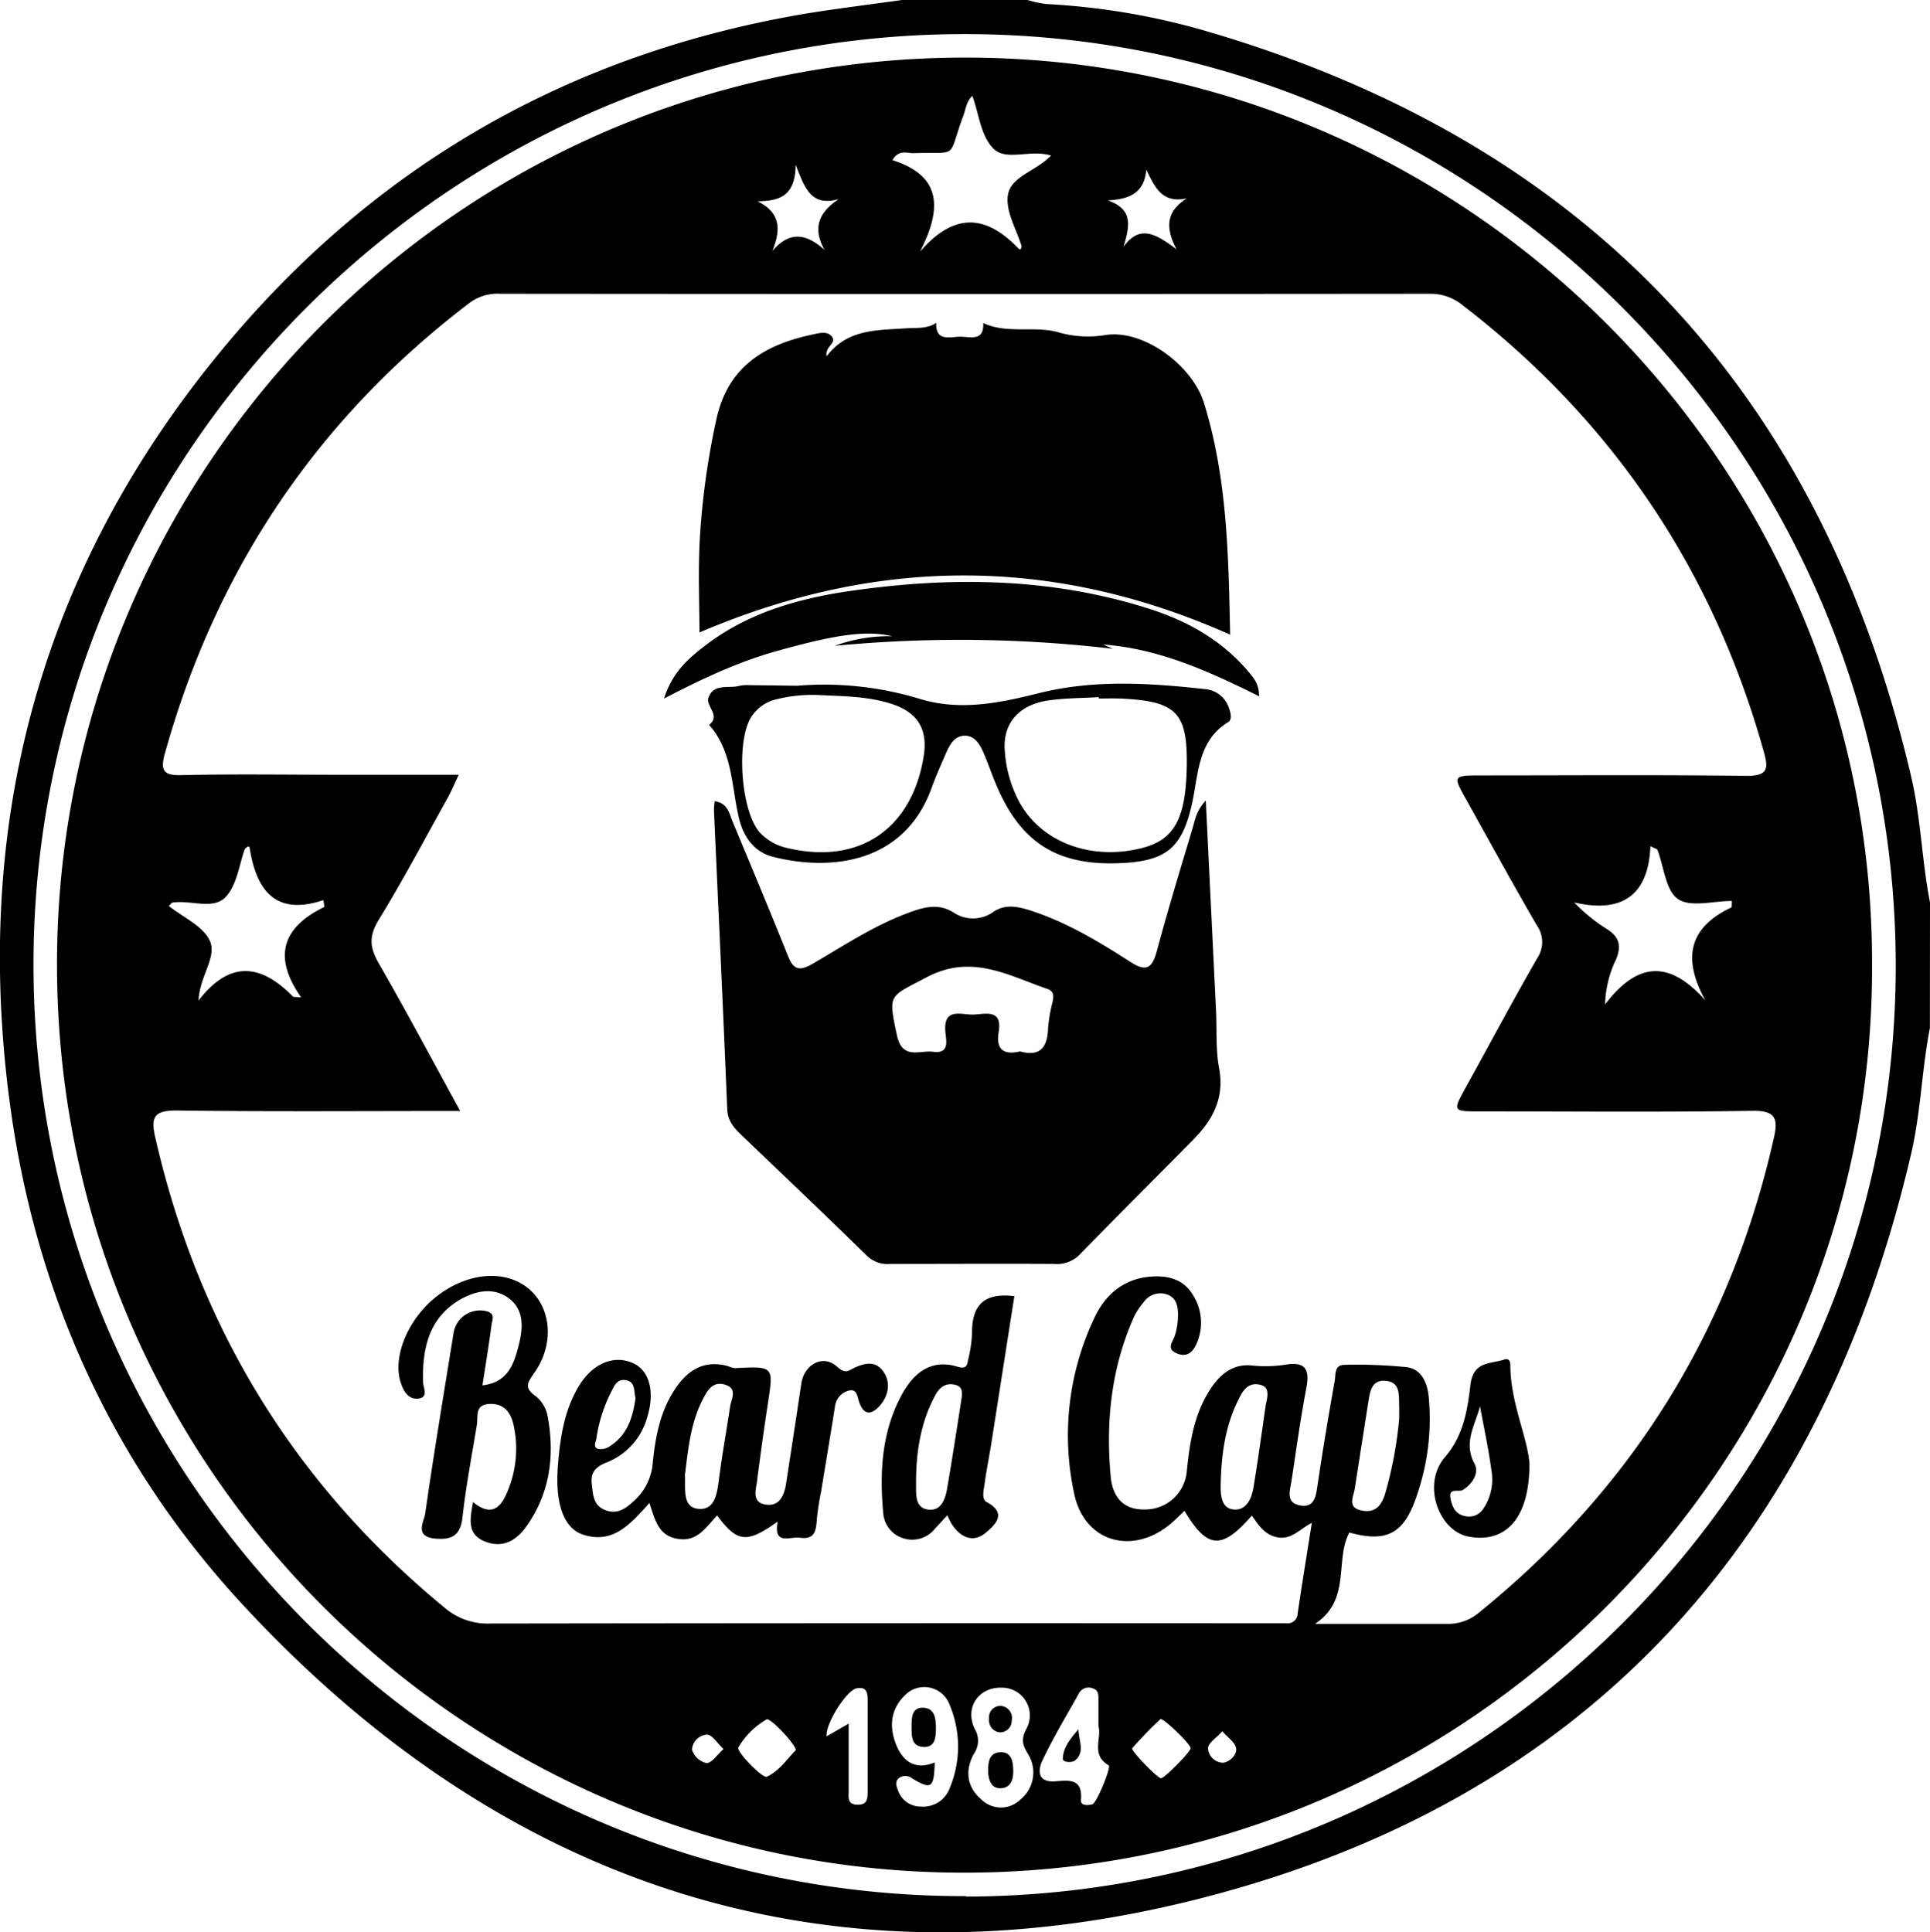 <svg xmlns="http://www.w3.org/2000/svg" viewBox="0 0 351.02 351.47"><g id="Capa_2" data-name="Capa 2"><g id="Capa_1-2" data-name="Capa 1"><path d="M351,187c-1.48,7.58-1.65,15.33-3.41,22.88-16.45,70.62-59.18,117.58-129.3,135.46-67.64,17.25-126.6-2.08-174.09-53.38-24.13-26.05-38.15-57.46-42.61-92.8C-5,147,8.62,100.6,42.78,60.77,70,29.06,104.6,9.69,145.89,2.59c6-1,12.1-1.73,18.15-2.59h22.83a21.14,21.14,0,0,0,3.37.73,127.84,127.84,0,0,1,28,4.6q104.55,30,129.37,136c1.76,7.54,1.93,15.29,3.41,22.85Zm-175.32,158c93.28-.19,169.22-76.3,169.11-169.5S268.64,6.18,175.42,6.2C82,6.23,5.83,82.59,6.09,175.92S82.52,345.11,175.7,344.92Z"/><path d="M340.48,175.9c.17,90.9-74.84,166.24-167.89,164.73C82.9,339.18,8.73,265,10.39,172.37,12,82.87,86.17,8.64,179,10.51,268.28,12.31,340.91,85.75,340.48,175.9ZM83.7,202.1c-17.77,0-34.73.13-51.68-.09-4.07,0-4.6,1.3-3.8,4.82,7.85,34.53,25.29,63.1,52.66,85.63a12,12,0,0,0,8.33,2.87q70.64-.1,141.29-.05l3.51,0a1.8,1.8,0,0,0,2-1.76c.79-5.38,1.67-10.75,2.58-16.51-2.35,1.24-3.76,3.15-6.34,2.62-2.28-.47-3.37-2.24-4.57-3.94-5.51,6.34-8.11,6.06-12.25-.86-.72.68-1.44,1.41-2.2,2.08-7,6.18-16.06,3.76-17.88-5.31a49.79,49.79,0,0,1,3.76-32c2-4.19,5.34-7,10.15-7.37,3.05-.26,5.94.43,7.65,3.24a9.39,9.39,0,0,1,.78,8.82c-.71,1.71-1.85,2.7-3.74,1.86s-.62-2.06-.25-3.25a12.56,12.56,0,0,0,.55-3.86c0-1.47-.33-3-2-3.58a3.68,3.68,0,0,0-4.26,1.45,12.32,12.32,0,0,0-1.7,2.55c-4.18,9.29-5.2,19.1-4.28,29.12.32,3.51,2.12,6.1,6.2,6a7.58,7.58,0,0,0,7.63-6.85c.49-4.8,1.17-9.58,3.59-13.87,1.8-3.2,4.28-5.89,8.25-5.47a24.07,24.07,0,0,0,6.24-.17c3.46-.55,4.3.88,3.69,4.15-1.06,5.59-1.85,11.23-2.69,16.86-.27,1.79-1.2,4.16,1.58,4.62,2.58.43,2.83-1.68,3.13-3.71.94-6.35,2-12.68,3.13-19,.2-1.17-.15-2.91,1.88-2.87a90.16,90.16,0,0,1,11.28.43c2.52.37,3.62,2.67,3.91,5.22a42.47,42.47,0,0,1-2.15,18.12c-2.3,7-5.52,8.61-12.27,6.73-2.71,5.11.4,12.2-6.24,16.62,8.32,0,16.15,0,24,0a8.65,8.65,0,0,0,5.94-2.15q41.67-33.8,53.48-86.09c.82-3.56.51-5.16-3.91-5.08-16.52.26-33,.1-49.58.1-4.94,0-4.93,0-2.44-4.5,4.3-7.79,8.49-15.64,12.91-23.35a5.25,5.25,0,0,0-.06-6c-4.4-7.56-8.58-15.24-12.85-22.88-2.44-4.37-2.44-4.38,2.75-4.39,16.09,0,32.18-.12,48.27.08,3.78,0,4-1.21,3.15-4.28Q306.92,87,266,55.51a9.16,9.16,0,0,0-6-2.07q-84.46.08-168.93,0a8.55,8.55,0,0,0-5.66,1.65C57.71,76.18,39.35,103.52,30,137c-.83,2.95-.44,4.12,3,4,9.36-.22,18.72-.07,28.08-.07H83.44c-.8,1.69-1.29,2.87-1.9,4-4.19,7.52-8.21,15.14-12.7,22.47-1.82,3-1.55,5.05.07,7.87C73.85,183.85,78.49,192.59,83.7,202.1ZM310.18,182c-4.35-7.87-2.84-13.37,4.71-16.93.11-.06.05-.48.11-1.18-3.37,0-7.52,1.21-9.8-.34s-2.55-5.86-3.75-8.94c-.07-.2-.46-.27-1.28-.69-.35,8.79-5,12.29-13.86,10.24a30.76,30.76,0,0,0,5.71,4.69c2.36,1.42,3,3,1.91,5.65a19.81,19.81,0,0,0-2,8.21C298,174.71,303.82,174.81,310.18,182ZM36.11,182c5.72-7.43,11.41-6.6,17.15-.74.13.14.46.07,1.51.17C49.54,174,51.43,168.66,58.94,165c.08,0,0-.49-.13-1.26-8.64,2.89-12.17-1.7-13.39-9.42-.07-.44-.29-.51-.9.13-1,2.7-1.4,6.53-3.5,8.74-2.28,2.38-6.37.47-9.62,1-.21,0-.38.32-.7.61,2.6,2.08,6.26,3.66,7.46,6.34C39.51,174.11,36.29,177.54,36.11,182ZM191.17,28.29c-3.81-1.16-8.16,1.09-10.49-1.26s-2.62-6.29-3.83-9.59c-1.1,1-1.19,2.42-1.65,3.63-3,8.06-.56,6.49-9.12,6.79-1.16,0-2.61-.7-3.77,1.27,9.06,2.86,9,8.91,5,16.67,6.3-7.31,12.1-6.69,17.9-.62.31.32.53.23.59-.41-.88-3-3-6.39-2.47-9.36C183.87,32.09,188.43,31.14,191.17,28.29ZM170,320.6c-.12,4.67-.6,5-4.07,2.93a2,2,0,0,0-2.39-.12c-.86.63-.49,1.64-.16,2.41a4.3,4.3,0,0,0,4.08,2.8,5.11,5.11,0,0,0,5.23-3.25,19.63,19.63,0,0,0,0-15.32A4.9,4.9,0,0,0,165,308c-3,2.58-3.43,6-1.94,9.55C164.34,320.59,166.62,322,170,320.6ZM182.17,307c-4.15-.12-6.76,3.57-4.9,7.48a4.14,4.14,0,0,1-.13,4.53c-1.62,2.91-1.38,6,1.33,8.31a5.06,5.06,0,0,0,7.15,0,6.32,6.32,0,0,0,1.29-8.34c-.93-1.62-1.23-2.51-.27-4.43A5.05,5.05,0,0,0,182.17,307Zm72.31-49c0-1.24,0-1.68,0-2.12-.09-2,.31-4.52-2.57-4.71-2.51-.16-2.77,2.08-3.07,4-.81,5.18-1.63,10.36-2.43,15.55-.24,1.59-1.52,3.58,1.4,4.08,2.38.41,3.44-1,4.08-3A72.26,72.26,0,0,0,254.48,258Zm-54.7,56c0-1.77,0-3.22,0-4.68,0-.85.11-1.86-1-2.18a2,2,0,0,0-2.61,1c-2.24,4.05-4.66,8-6.62,12.21-.74,1.58-.93,3.89,2.28,3.69,2.39-.15,5.13-.71,4.77,3.37-.1,1.13,1.23,1,2.05.82s3.49-6.82,3-7.11C198.34,319.24,200.43,316.14,199.78,314Zm30.45-58.54c.54-2.15.43-3.24-1.1-3.58-1.74-.4-2.78.6-3.51,2-2.79,5.13-3.51,10.74-3.61,16.46,0,2,.25,4.22,2.64,4.26,2.16,0,3-2.12,3.33-4C228.86,265.24,229.58,259.9,230.23,255.47Zm-75.88,58.08c0,4.47,0,8.37,0,12.28,0,1.09-.29,2.41,1.55,2.47,1.64.06,1.9-.83,1.9-2.17q0-8.5,0-17c0-1.38-.32-2.32-2-2-1.79.3-5.68,6.38-5.47,8.73ZM140.47,45.66c3.17-3.73,6.2-3.16,9.5-.2-2.2-3.91-1.13-6.8,2.58-9.24-5,1.39-6.14-1.86-7.84-6.26-.05,5.86-3.1,6.58-6.92,6.66C142.06,38.74,142,41.85,140.47,45.66Zm63.89-.78c2.91-4.05,5.81-2.4,9.62.46-2.31-4.4-1.52-7.08,1.87-9.26-4.5,1-5.85-2.08-7.35-5.22-.39,4.22-3,5.37-7,5.59C206.16,38.11,205.46,41.06,204.36,44.88ZM216.55,318c0-.75-5.1-5.64-5.5-5.27-1.8,1.67-3.5,3.45-5.13,5.29-.32.36,4.61,5.46,5.24,5.46S216.58,318.63,216.55,318Zm-71.82.39c.08-1-4.67-6-5.3-5.62a14.15,14.15,0,0,0-5.15,5.1c-.41.7,4.4,5.68,5.18,5.33C141.76,322.14,143.1,320,144.73,318.37Zm-13.13-.22c-1.11-1-2-2.56-3-2.63a2.93,2.93,0,0,0-2.75,2.73,3.63,3.63,0,0,0,2.66,2.45C129.47,320.7,130.45,319.17,131.6,318.15Zm90.7-3.23c-1.05,1.18-2.56,2.11-2.59,3.08a2.79,2.79,0,0,0,2.76,2.63c1.05-.1,2.57-1.37,2.35-2.63C224.64,316.94,223.3,316.08,222.3,314.92Z"/><path d="M130,145.74c2.4.36,2.65,2.31,3.28,3.82,3.36,8.06,6.74,16.13,10,24.25,1,2.54,2,2.93,4.46,1.54,6-3.49,11.84-7.42,18.57-9.69,2.58-.88,4.79-1.1,7.07.3a6.36,6.36,0,0,0,7.36-.13c2-1.31,4.05-1,6.28-.33,6.77,2.12,12.76,5.73,18.64,9.52,2.89,1.86,3.9,1,4.72-1.93,2-7.44,4.25-14.84,6.47-22.24.47-1.57.69-3.33,2.46-5.24.64,13.26,1.25,25.74,1.86,38.21.17,3.51-.08,7.09.56,10.5,1,5.38-1.11,9.35-4.65,12.94-6.89,7-13.83,13.88-20.65,20.9a5.79,5.79,0,0,1-4.67,1.76c-9.95-.06-19.89,0-29.83,0a5.44,5.44,0,0,1-4.3-1.52c-7.51-7.37-15.15-14.61-22.75-21.89-1.37-1.32-2.54-2.57-2.62-4.77-.74-18.11-1.6-36.21-2.41-54.32A9.68,9.68,0,0,1,130,145.74Zm55.53,45.52c3.61,1,5-.7,5.09-4.24a27.75,27.75,0,0,1,.81-4.72c.2-1.05.35-2-1-2.43-7.13-2.45-13.74-6.42-21.93-2.08-6.85,3.63-7,2.89-5.35,10.64,1,4.42,4.15,2.57,6.56,2.9,3,.4,2.39-2,2.24-3.5-.47-4.76,3-3.14,5.24-3.28s5.08-.92,4.46,3.1C181.12,190.74,182.34,192,185.51,191.26Z"/><path d="M178.83,58.76c4.26,2,8.9.52,13.32,1.59a19.49,19.49,0,0,0,8.63.64c6.92-1.29,16,5.29,18.19,12.29,4.33,13.93,4.46,28.35,4.77,42.17-32.4-14.45-64.41-14.13-96.53-.4,0-5.06-.27-11.1.07-17.1a139.2,139.2,0,0,1,3-21.63c2.08-9.61,8.72-13.6,17.42-15.45,1.22-.26,2.8-.76,3.64.42s-1.35,1.73-1,3.52c3.83-5.05,9.28-4.71,14.49-5.09,1.86-.14,3.77.16,5.45-1-.15,3.45,2.46,2.57,4.26,2.53S179,62.25,178.83,58.76Z"/><path d="M118.11,273.4c-3.4,3.79-6.59,7.51-12,5.78-3.69-1.17-5.18-5.88-4.63-12.63.4-5,1.12-9.86,3.71-14.26,2.47-4.19,6.3-5.88,9.83-4.38,3.12,1.33,4.15,5.27,2.66,10a12.35,12.35,0,0,1-7.39,8.13c-1.87.75-2.9,1.72-2.66,3.84.22,1.91.22,3.9,2.37,4.78s3.7-.15,5.14-1.5a10.27,10.27,0,0,0,3.55-6.76c.44-4.49,1.2-9,3.62-13,2.29-3.76,5.33-6.23,10.14-4.88a4.64,4.64,0,0,0,1.24.35c7-.35,7-.36,6,6.22q-1.09,7.14-2,14.3c-.22,1.65-1,3.87,1.53,4.29s3.42-1.66,3.75-3.83q1.41-9.09,2.77-18.18c.51-3.44,3.91-5.39,6.46-3.1,1.64,1.48,2.1.72,3.31.18,1.79-.8,3.72-1.26,5.12.71s1,4.27-.47,6.07c-1.26,1.53-2.9,2.32-3.87-.39-.39-1.08-.39-2.63-2-2.16a3.34,3.34,0,0,0-2.42,2.83c-.82,5.18-1.69,10.36-2.54,15.55a51,51,0,0,0-.79,5.18c-.11,2-.47,3.55-3,3.18-1.84-.28-4.9,1.51-4.11-2.93-5.61,4-7.34,3.82-11-1.12-1.93,2-3.5,4.74-6.9,4.29C119.74,279.52,119.15,276.48,118.11,273.4Zm6.46-5.11c.12,2.64-.55,6.06,2.68,6.19,2.88.12,3.21-3.09,3.54-5.63.56-4.33,1.34-8.63,2-13,.22-1.45,1.44-3.28-1-4-2-.57-3,.84-3.75,2.28C125.57,258.66,125.17,263.62,124.57,268.29Zm-9-14c-.29-1.26,0-2.9-1.69-3.23s-2.2,1.13-2.79,2.28a26.89,26.89,0,0,0-2.61,8.29c-.1.68-.66,1.57.23,1.9a2.71,2.71,0,0,0,2.06-.37C114.11,261.12,115.1,257.81,115.6,254.26Z"/><path d="M229,126.65c-9.28-4.61-18.27-8.66-28.34-9.41l1.74.78a238.22,238.22,0,0,0-50.58-.54,28.47,28.47,0,0,1,10.51-1.74c-4.86-1.13-10.34-.31-21.13,2.71-6.85,1.92-13.27,4.9-20.44,8.62,1.58-4.89,4.54-7.37,7.58-9.7,7.75-5.93,16.91-8.51,26.31-9.87,18.22-2.63,36.37-2.45,54.14,3.17,6.92,2.18,13.14,5.59,18,11.19C227.75,123.05,229,124.14,229,126.65Z"/><path d="M145,124.74a59.6,59.6,0,0,1,22.06,2.32c7.47,2.35,14.69.83,22-1,9.94-2.47,20-1.82,30-.72a5,5,0,0,1,4.49,3.56c.28.8.6,2-.19,2.46-5.54,3.43-5.37,9.42-6.53,14.69-1.72,7.83-4.4,10.44-12.3,10.92-12.12.73-19-3.54-23.55-14.71-.72-1.74-1.32-3.54-2.08-5.28-.65-1.49-1.53-3.09-3.3-3.15-2.05-.07-2.9,1.7-3.61,3.33-.87,2-1.76,4-2.49,6-5,14.11-18.67,15.29-28.86,12.71-3.58-.9-5.49-3.75-6.29-7.21-1.33-5.76-1.12-12-5.39-16.8,2.21-1.73-.7-3.41-.1-5,1-2.62,3.7-1.56,5.65-2.11a6.79,6.79,0,0,1,1.75-.12Zm4.37,1.71a27.24,27.24,0,0,0-8.24.77,7.44,7.44,0,0,0-4.5,3.2c-2.79,4.37-1.88,17.07,1.49,20.94a9.61,9.61,0,0,0,5.26,2.94c12.94,3,22.49-3.52,24.62-16.75.76-4.79-1-7.88-5.67-9.45C158.14,126.69,153.73,126.66,149.37,126.45Zm50.48.61v-.25c-3.05.18-6.14.16-9.16.6-5.4.77-8.35,4.2-7.94,9.16a22.7,22.7,0,0,0,2.78,9.57c4.08,7.15,13,10.45,22.17,8.12,5.91-1.5,8-5.37,8.15-15,.13-9.45-1.83-11.6-11.18-12.15C203.06,127,201.45,127.06,199.85,127.06Z"/><path d="M87.75,252c4.71-.54,5.75-4,6.6-7.31s1-6.71-2.15-8.77c-2.8-1.83-6-1-8.72.6-5.54,3.37-6.66,8.83-6.54,14.82,0,1.05,1.16,2.92-1,3.08-1.62.12-2.53-1.31-3-2.75C71.33,247.08,74,240.31,79,236.16s11.31-5.28,15.83-2.66c5.23,3,6.44,10.38,2.39,16.17-1.25,1.79-2,2.79.26,4.33a6.12,6.12,0,0,1,2.14,3.7c1.31,7.15.39,14-3.91,20-1.85,2.6-4.36,4-7.59,2.67s-2.62-4.1-2.08-7.14c3.18,2.63,5,1.23,6.25-1.9A19.93,19.93,0,0,0,93.36,259c-.53-2.1-1.69-3.7-4.26-3.62-2.83.09-2.11,2.26-2.37,3.83-.92,5.62-2,11.22-2.62,16.87-.39,3.24-1.92,4.05-4.93,3.8-3.89-.34-2.06-3.08-1.84-4.57,1.57-11,3.4-21.91,5.16-32.86a4.87,4.87,0,0,1,6.07-3.91c1.59.44.93,1.63.83,2.46C88.94,244.54,88.34,248.11,87.75,252Z"/><path d="M184.49,235.78c-1.42,9-2.8,17.93-4.2,26.82-.39,2.44-.88,4.87-1.22,7.32-.15,1.13-.61,2.79.39,3.32,3.93,2.08,1.34,4.28-.16,5.56-2.32,1.95-4.63.87-6.22-1.59a14.58,14.58,0,0,1-.78-1.58l-2.23,2.42a5.3,5.3,0,0,1-5.92,1.73,5.18,5.18,0,0,1-3.52-4.63c-.67-7.35-.27-14.61,3.29-21.28,2.14-4,5.29-6.78,10.26-5.25,1.71.52,1.73-.44,1.92-1.37a23.47,23.47,0,0,0,.69-4.75C176.76,237.71,178.69,235.06,184.49,235.78Zm-9.64,18.81c.17-1.21.36-2.39-1.3-2.73s-2.74.6-3.48,2c-2.76,5.15-3.52,10.72-3.46,16.46,0,1.76-.09,3.92,2.08,4.26,2.37.38,3.19-1.7,3.53-3.6C173.17,265.52,174,260.05,174.85,254.59Z"/><path d="M278.17,266.27c0,10-4.37,14.46-11,13.26-5.55-1-8.58-9.53-4.41-14.42,3.44-4,4.13-8.62,4.68-13.22.52-4.37,3.69-3.74,6.2-4.6.71-.25,1.05.29,1.05.94C274.69,255.16,277.86,261.54,278.17,266.27Zm-9-10.48c-.79,3.3-3.11,6.55-1,10.46.88,1.62-.29,3.64-2.11,4.77-.79.49-2.71-.55-2.23,1.66.32,1.49.88,2.76,2.6,3.1a3.08,3.08,0,0,0,3.38-1.38,9.61,9.61,0,0,0,1.42-7.09C270.71,263.45,269.88,259.63,269.17,255.79Z"/><path d="M165.79,314.1c0-1.64,0-3.6,2.24-3.45,2,.14,2.19,2,2.19,3.7s-.12,3.55-2.31,3.43S165.8,315.75,165.79,314.1Z"/><path d="M184.28,321.78c.1,1.75-.34,3.46-2.29,3.52-1.69.05-2.26-1.52-2.27-3.11s.13-3.42,2.28-3.45C183.87,318.7,184.22,320.24,184.28,321.78Z"/><path d="M181.62,315.1a2.22,2.22,0,0,1-1.73-2.46,2.07,2.07,0,0,1,2.05-2.33A2.19,2.19,0,0,1,184,313,2.08,2.08,0,0,1,181.62,315.1Z"/><path d="M196.15,314.56c0,2,1.3,4.13-.66,5.71-.48.39-2.22.37-2.19-.35C193.37,317.8,194.77,316.17,196.15,314.56Z"/></g></g></svg>